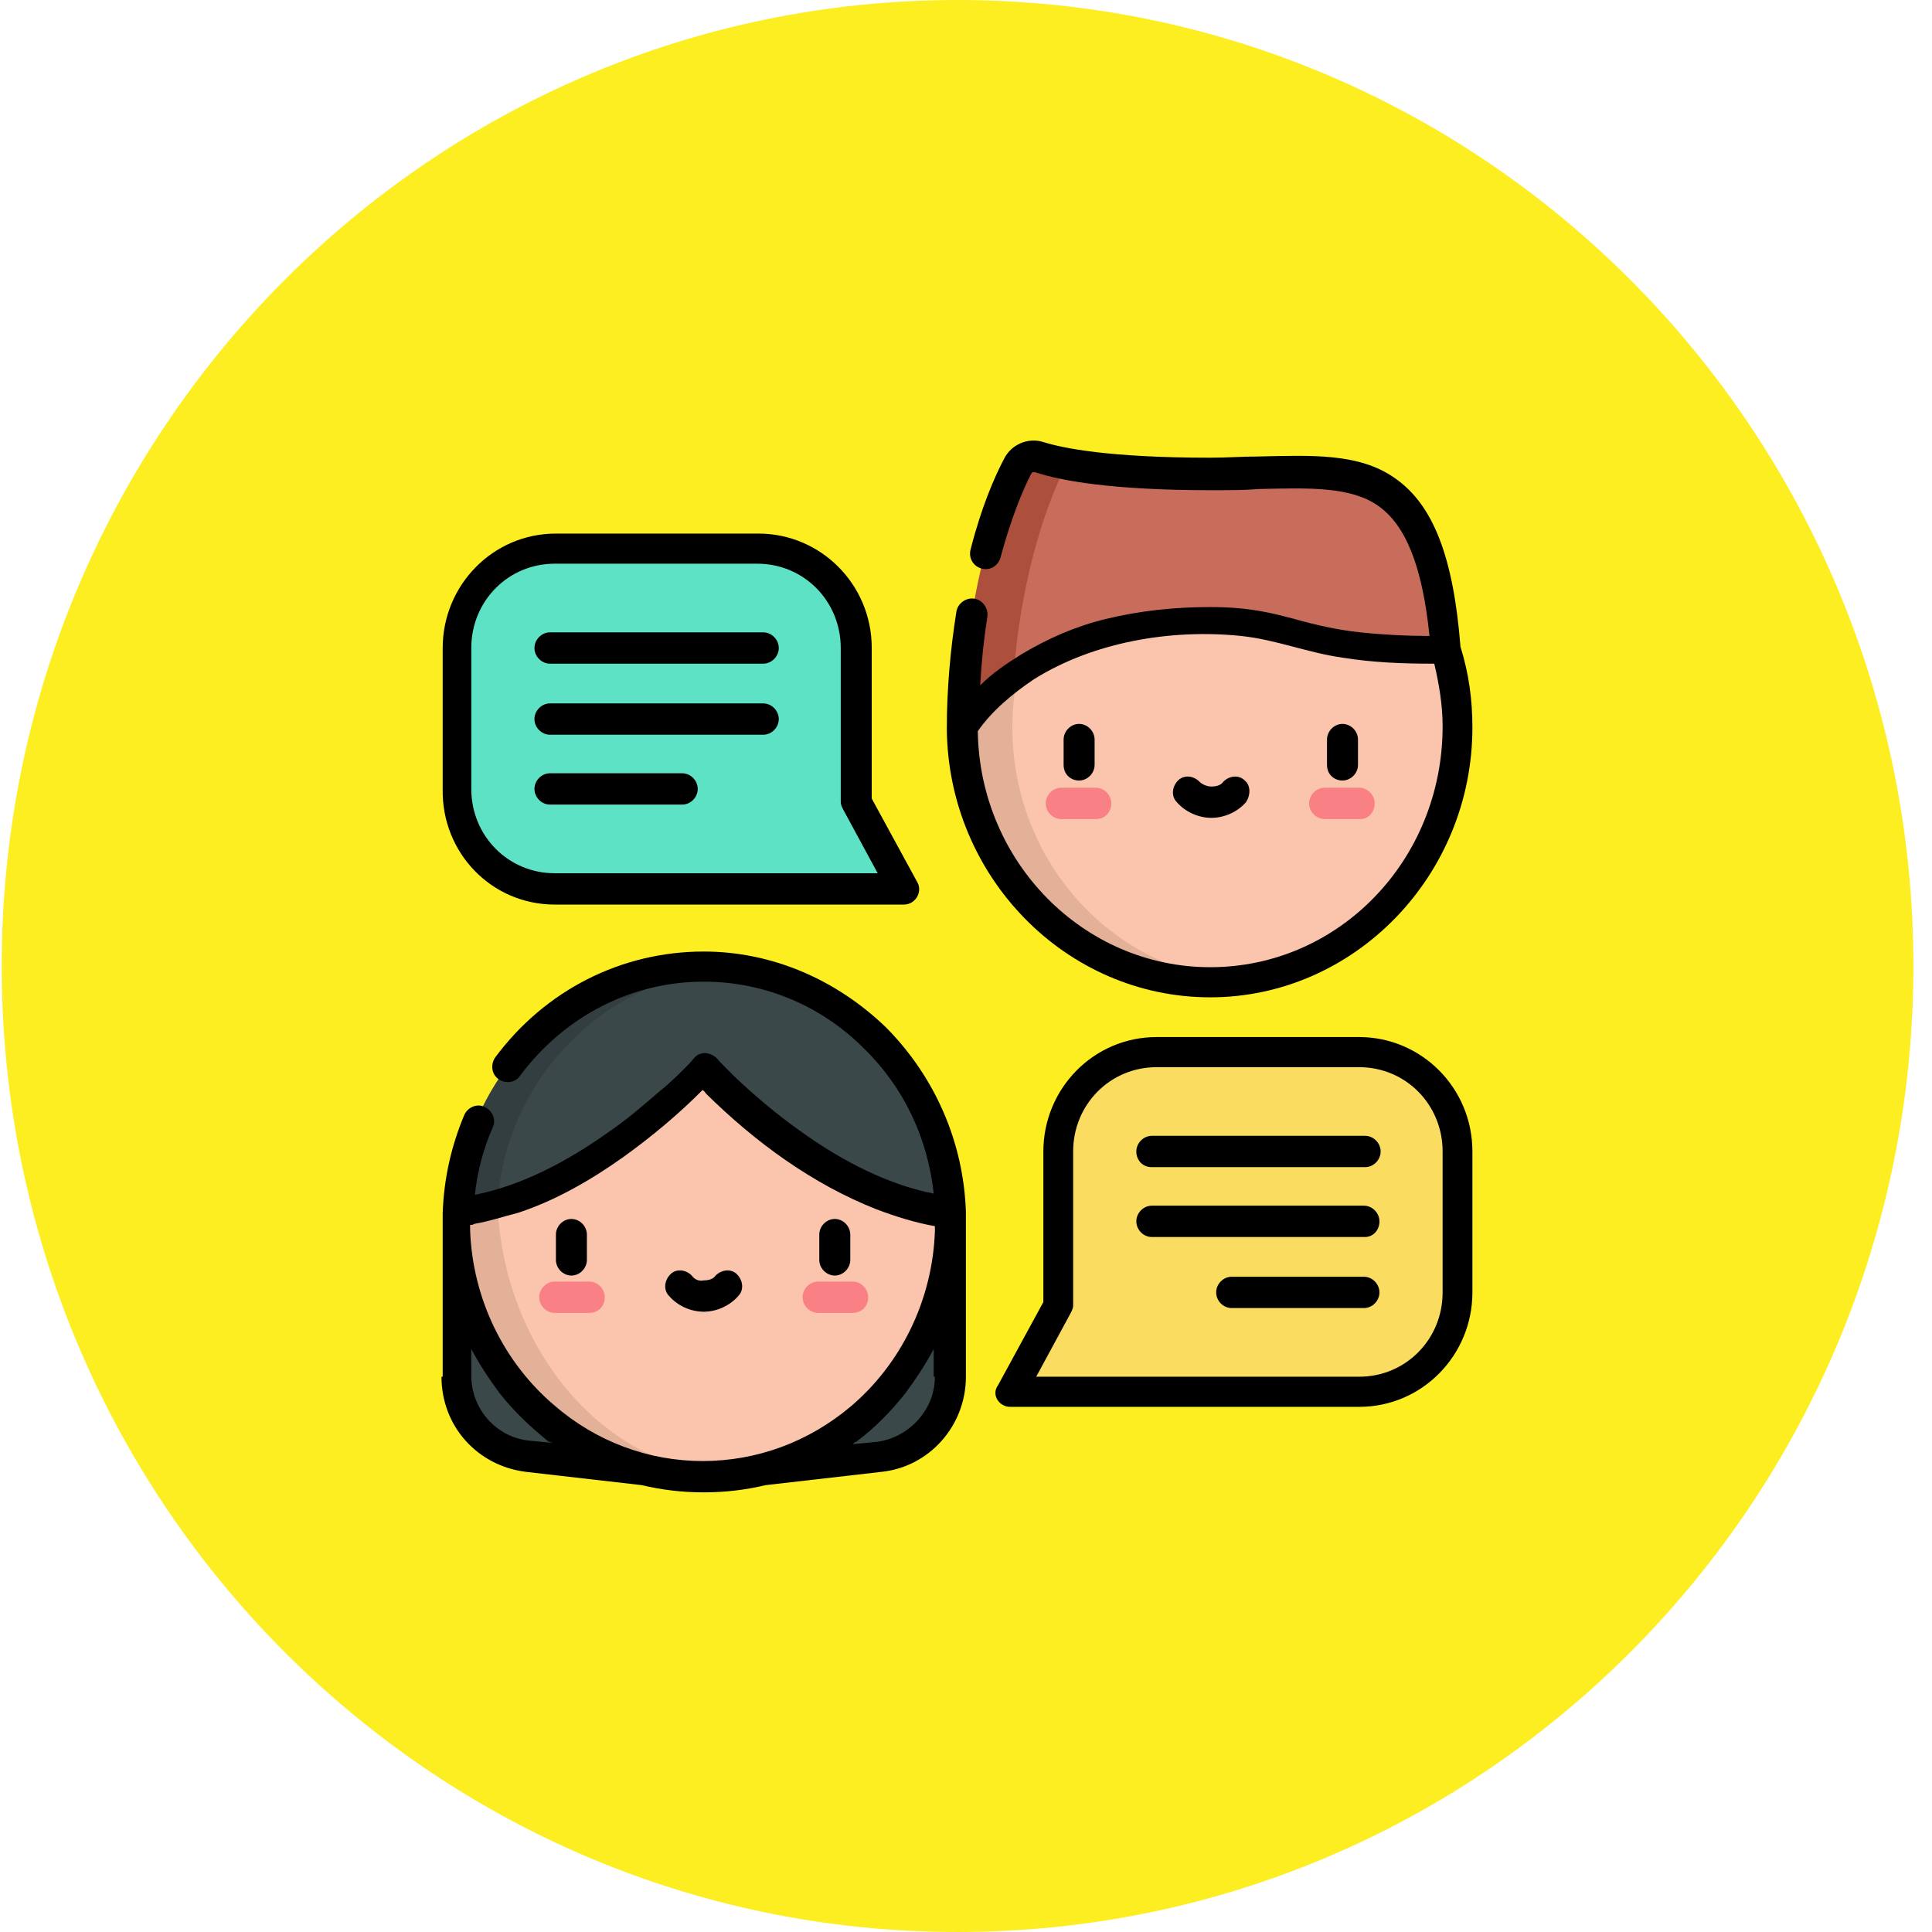 <svg width="95" height="95" viewBox="0 0 95 95" fill="none" xmlns="http://www.w3.org/2000/svg">
<g clip-path="url(#clip0)">
<path d="M47.084 95C73.042 95 94.085 73.734 94.085 47.5C94.085 21.267 73.042 0 47.084 0C21.127 0 0.084 21.267 0.084 47.5C0.084 73.734 21.127 95 47.084 95Z" fill="#FCEE21"/>
<path d="M59.508 25.29C52.769 25.29 47.377 28.903 47.377 35.773C47.377 42.644 52.828 48.27 59.508 48.27C66.248 48.27 71.639 42.644 71.639 35.773C71.698 28.844 66.248 25.29 59.508 25.29Z" fill="#FBC4AC"/>
<path d="M49.78 35.773C49.78 29.258 54.586 23.928 60.739 23.336C60.329 23.276 59.919 23.276 59.567 23.276C52.828 23.276 47.436 28.903 47.436 35.773C47.436 42.644 52.886 48.27 59.567 48.27C59.977 48.27 60.387 48.27 60.739 48.211C54.586 47.619 49.78 42.288 49.78 35.773Z" fill="#E3B098"/>
<path d="M66.892 40.274H65.134C64.724 40.274 64.372 39.919 64.372 39.504C64.372 39.09 64.724 38.734 65.134 38.734H66.833C67.244 38.734 67.595 39.09 67.595 39.504C67.595 39.919 67.302 40.274 66.892 40.274Z" fill="#F98084"/>
<path d="M53.882 40.274H52.183C51.773 40.274 51.421 39.919 51.421 39.504C51.421 39.09 51.773 38.734 52.183 38.734H53.882C54.292 38.734 54.644 39.09 54.644 39.504C54.644 39.919 54.351 40.274 53.882 40.274Z" fill="#F98084"/>
<path d="M71.112 31.923C70.291 21.677 66.189 23.217 59.567 23.217C54.527 23.217 52.124 22.684 51.128 22.388C50.718 22.269 50.249 22.447 50.073 22.861C49.253 24.46 47.436 28.903 47.436 35.773C47.436 35.773 50.366 30.502 59.567 30.502C63.845 30.502 63.493 31.923 71.112 31.923Z" fill="#C86D5C"/>
<path d="M52.417 22.861C52.417 22.802 52.476 22.802 52.476 22.743C51.831 22.625 51.362 22.506 51.069 22.388C50.659 22.269 50.19 22.447 50.015 22.861C49.194 24.46 47.377 28.903 47.377 35.773C47.377 35.773 48.081 34.529 49.839 33.226C50.249 27.777 51.714 24.283 52.417 22.861Z" fill="#AD4F3D"/>
<path d="M22.412 59.582V67.637C22.412 69.651 23.936 71.368 25.87 71.546L31.613 72.197L22.412 59.582Z" fill="#3A484A"/>
<path d="M46.733 59.582V67.637C46.733 69.651 45.209 71.368 43.275 71.546L37.532 72.197L46.733 59.582Z" fill="#3A484A"/>
<path d="M46.733 59.582L34.309 50.105L22.412 59.582C22.412 59.76 22.412 59.878 22.412 60.056C22.412 66.985 27.862 72.552 34.543 72.552C41.224 72.552 46.674 66.926 46.674 60.056C46.733 59.937 46.733 59.76 46.733 59.582Z" fill="#FBC4AC"/>
<path d="M24.463 59.227C23.819 59.404 23.115 59.523 22.471 59.641C22.471 59.819 22.471 59.937 22.471 60.115C22.471 67.044 27.921 72.612 34.602 72.612C34.953 72.612 35.305 72.612 35.657 72.553C29.562 72.02 24.756 66.275 24.463 59.227Z" fill="#E3B098"/>
<path d="M28.976 64.558H27.276C26.866 64.558 26.515 64.202 26.515 63.788C26.515 63.373 26.866 63.018 27.276 63.018H28.976C29.386 63.018 29.738 63.373 29.738 63.788C29.738 64.261 29.386 64.558 28.976 64.558Z" fill="#F98084"/>
<path d="M41.927 64.558H40.228C39.817 64.558 39.466 64.202 39.466 63.788C39.466 63.373 39.817 63.018 40.228 63.018H41.927C42.337 63.018 42.689 63.373 42.689 63.788C42.689 64.261 42.337 64.558 41.927 64.558Z" fill="#F98084"/>
<path d="M22.412 59.583C28.917 58.872 34.543 52.475 34.543 52.475C34.543 52.475 40.169 58.813 46.674 59.583C46.44 52.89 41.107 47.56 34.543 47.56C28.038 47.56 22.705 52.89 22.412 59.583Z" fill="#3A484A"/>
<path d="M35.657 47.619C35.305 47.56 34.953 47.56 34.602 47.56C28.038 47.56 22.705 52.89 22.471 59.583C23.174 59.523 23.76 59.405 24.463 59.168C24.873 53.068 29.679 48.152 35.657 47.619Z" fill="#323E40"/>
<path d="M42.103 39.445V31.864C42.103 29.14 39.935 26.948 37.239 26.948H27.276C24.58 26.948 22.412 29.14 22.412 31.864V38.794C22.412 41.518 24.58 43.709 27.276 43.709H44.447L42.103 39.445Z" fill="#5EE2C5"/>
<path d="M52.007 64.202V56.621C52.007 53.897 54.176 51.705 56.871 51.705H66.834C69.53 51.705 71.698 53.897 71.698 56.621V63.55C71.698 66.275 69.53 68.466 66.834 68.466H49.663L52.007 64.202Z" fill="#FADC60"/>
<path d="M66.013 38.379C66.424 38.379 66.775 38.024 66.775 37.609V36.366C66.775 35.951 66.424 35.596 66.013 35.596C65.603 35.596 65.251 35.951 65.251 36.366V37.609C65.251 38.083 65.603 38.379 66.013 38.379Z" fill="black"/>
<path d="M53.062 38.379C53.472 38.379 53.824 38.024 53.824 37.609V36.366C53.824 35.951 53.472 35.596 53.062 35.596C52.651 35.596 52.3 35.951 52.3 36.366V37.609C52.3 38.083 52.651 38.379 53.062 38.379Z" fill="black"/>
<path d="M61.208 38.379C60.915 38.083 60.446 38.142 60.153 38.438C60.036 38.616 59.801 38.675 59.567 38.675C59.333 38.675 59.098 38.557 58.981 38.438C58.688 38.142 58.219 38.083 57.926 38.379C57.633 38.675 57.574 39.149 57.867 39.445C58.278 39.919 58.922 40.215 59.567 40.215C60.212 40.215 60.856 39.919 61.267 39.445C61.501 39.09 61.501 38.616 61.208 38.379Z" fill="black"/>
<path d="M28.097 62.721C28.507 62.721 28.859 62.366 28.859 61.951V60.708C28.859 60.293 28.507 59.938 28.097 59.938C27.687 59.938 27.335 60.293 27.335 60.708V61.951C27.335 62.366 27.687 62.721 28.097 62.721Z" fill="black"/>
<path d="M41.048 62.721C41.458 62.721 41.81 62.366 41.81 61.951V60.708C41.81 60.293 41.458 59.938 41.048 59.938C40.638 59.938 40.286 60.293 40.286 60.708V61.951C40.286 62.366 40.638 62.721 41.048 62.721Z" fill="black"/>
<path d="M34.016 62.722C33.723 62.426 33.254 62.366 32.961 62.663C32.668 62.959 32.609 63.432 32.902 63.728C33.312 64.202 33.957 64.499 34.602 64.499C35.246 64.499 35.891 64.202 36.301 63.728C36.594 63.432 36.535 62.959 36.242 62.663C35.95 62.366 35.481 62.426 35.188 62.722C35.07 62.899 34.836 62.959 34.602 62.959C34.367 63.018 34.133 62.899 34.016 62.722Z" fill="black"/>
<path d="M27.276 44.479H44.447C45.033 44.479 45.385 43.828 45.092 43.354L42.865 39.267V31.864C42.865 28.725 40.345 26.237 37.298 26.237H27.335C24.229 26.237 21.768 28.784 21.768 31.864V38.793C21.709 41.932 24.17 44.479 27.276 44.479ZM23.174 31.864C23.174 29.554 24.991 27.718 27.276 27.718H37.239C39.525 27.718 41.341 29.554 41.341 31.864V39.445C41.341 39.563 41.4 39.682 41.458 39.8L43.158 42.939H27.276C24.991 42.939 23.174 41.103 23.174 38.793V31.864Z" fill="black"/>
<path d="M27.042 32.634H37.532C37.942 32.634 38.294 32.278 38.294 31.864C38.294 31.449 37.942 31.094 37.532 31.094H27.042C26.632 31.094 26.28 31.449 26.28 31.864C26.28 32.278 26.632 32.634 27.042 32.634Z" fill="black"/>
<path d="M27.042 36.128H37.532C37.942 36.128 38.294 35.772 38.294 35.358C38.294 34.943 37.942 34.588 37.532 34.588H27.042C26.632 34.588 26.28 34.943 26.28 35.358C26.28 35.772 26.632 36.128 27.042 36.128Z" fill="black"/>
<path d="M27.042 39.563H33.547C33.957 39.563 34.309 39.208 34.309 38.793C34.309 38.379 33.957 38.023 33.547 38.023H27.042C26.632 38.023 26.28 38.379 26.28 38.793C26.28 39.208 26.632 39.563 27.042 39.563Z" fill="black"/>
<path d="M49.663 69.177H66.834C69.94 69.177 72.401 66.63 72.401 63.55V56.621C72.401 53.482 69.881 50.994 66.834 50.994H56.871C53.765 50.994 51.304 53.541 51.304 56.621V64.024L49.077 68.111C48.725 68.585 49.136 69.177 49.663 69.177ZM52.652 64.557C52.71 64.439 52.769 64.32 52.769 64.202V56.621C52.769 54.311 54.586 52.475 56.871 52.475H66.834C69.119 52.475 70.936 54.311 70.936 56.621V63.55C70.936 65.86 69.119 67.696 66.834 67.696H50.952L52.652 64.557Z" fill="black"/>
<path d="M56.637 57.391H67.127C67.537 57.391 67.889 57.035 67.889 56.62C67.889 56.206 67.537 55.851 67.127 55.851H56.637C56.227 55.851 55.875 56.206 55.875 56.62C55.875 57.035 56.168 57.391 56.637 57.391Z" fill="black"/>
<path d="M67.83 60.056C67.83 59.642 67.478 59.286 67.068 59.286H56.637C56.227 59.286 55.875 59.642 55.875 60.056C55.875 60.471 56.227 60.826 56.637 60.826H67.127C67.478 60.826 67.83 60.53 67.83 60.056Z" fill="black"/>
<path d="M67.83 63.55C67.83 63.136 67.478 62.78 67.068 62.78H60.563C60.153 62.78 59.801 63.136 59.801 63.55C59.801 63.965 60.153 64.32 60.563 64.32H67.068C67.478 64.32 67.83 63.965 67.83 63.55Z" fill="black"/>
<path d="M59.508 49.04C66.6 49.04 72.401 43.058 72.401 35.773C72.401 34.411 72.225 33.108 71.815 31.805C71.464 27.363 70.467 24.816 68.592 23.513C66.834 22.269 64.49 22.388 61.853 22.447C61.091 22.447 60.329 22.506 59.508 22.506C54.527 22.506 52.242 22.032 51.304 21.736C50.542 21.499 49.722 21.855 49.37 22.565C48.901 23.454 48.257 24.934 47.729 27.007C47.612 27.422 47.846 27.837 48.257 27.955C48.667 28.073 49.077 27.837 49.194 27.422C49.722 25.468 50.308 24.046 50.718 23.276C50.718 23.217 50.835 23.217 50.894 23.217C52.124 23.631 54.644 24.105 59.567 24.105C60.388 24.105 61.208 24.105 61.911 24.046C64.431 23.987 66.424 23.928 67.772 24.875C69.12 25.823 69.94 27.837 70.291 31.272C69.178 31.272 68.006 31.212 66.892 31.094C65.779 30.976 64.724 30.739 63.669 30.442C62.556 30.146 61.442 29.85 59.508 29.85C57.75 29.85 56.051 30.028 54.351 30.442C52.886 30.798 51.538 31.39 50.249 32.16C49.487 32.634 48.784 33.108 48.198 33.7C48.257 32.575 48.374 31.449 48.55 30.324C48.608 29.91 48.315 29.495 47.905 29.436C47.495 29.377 47.085 29.673 47.026 30.087C46.733 31.923 46.557 33.878 46.557 35.832C46.616 43.117 52.417 49.04 59.508 49.04ZM59.508 47.559C53.297 47.559 48.198 42.406 48.081 36.01C48.081 36.01 48.081 36.01 48.081 35.951C48.784 34.944 49.78 34.115 50.835 33.404C53.765 31.568 57.575 30.916 61.032 31.272C62.732 31.449 64.314 32.101 66.013 32.338C67.479 32.575 68.944 32.634 70.409 32.634C70.467 32.634 70.467 32.634 70.526 32.634C70.76 33.641 70.936 34.648 70.936 35.714C70.936 42.288 65.838 47.559 59.508 47.559Z" fill="black"/>
<path d="M21.709 67.696C21.709 70.124 23.467 72.079 25.87 72.375L31.554 73.027C32.551 73.263 33.547 73.382 34.602 73.382C35.657 73.382 36.653 73.263 37.649 73.027L43.334 72.375C45.678 72.138 47.495 70.124 47.495 67.696V60.589C47.495 60.234 47.495 59.937 47.495 59.582C47.377 56.147 45.971 52.949 43.568 50.52C41.107 48.151 37.942 46.789 34.602 46.789C30.558 46.789 26.808 48.684 24.346 52.001C24.112 52.356 24.17 52.83 24.522 53.067C24.874 53.304 25.342 53.245 25.577 52.889C27.745 49.987 31.027 48.27 34.602 48.27C37.59 48.27 40.404 49.454 42.513 51.586C44.447 53.482 45.619 55.969 45.912 58.694C45.736 58.634 45.561 58.634 45.385 58.575C43.217 58.042 41.165 56.917 39.349 55.614C38.177 54.785 37.063 53.837 36.067 52.889C35.832 52.653 35.598 52.416 35.364 52.179C35.246 52.001 35.071 51.883 34.895 51.823C34.719 51.764 34.602 51.764 34.426 51.823C34.191 51.883 34.074 52.12 33.898 52.297C33.43 52.771 32.961 53.245 32.433 53.659C31.613 54.37 30.793 55.081 29.913 55.673C27.921 57.094 25.694 58.279 23.35 58.753C23.467 57.628 23.76 56.502 24.229 55.436C24.405 55.081 24.229 54.607 23.819 54.429C23.467 54.252 22.998 54.429 22.822 54.844C22.178 56.384 21.826 57.983 21.768 59.641C21.768 59.997 21.768 60.293 21.768 60.648V67.696H21.709ZM27.218 70.954L25.987 70.835C24.405 70.657 23.174 69.295 23.174 67.637V66.334C23.584 67.104 24.053 67.815 24.581 68.525C25.284 69.414 26.104 70.184 26.983 70.894C27.042 70.894 27.159 70.954 27.218 70.954ZM45.971 67.696C45.971 69.295 44.74 70.657 43.158 70.894L41.927 71.013C41.927 71.013 42.044 70.894 42.103 70.894C42.982 70.243 43.803 69.414 44.506 68.525C45.033 67.815 45.502 67.104 45.912 66.334V67.696H45.971ZM34.719 53.778C37.122 56.147 39.935 58.22 43.099 59.464C44.037 59.819 44.975 60.115 45.971 60.293C45.971 60.352 45.971 60.471 45.971 60.53C45.854 63.965 44.271 67.104 41.81 69.177C39.759 70.894 37.239 71.842 34.543 71.842C31.906 71.842 29.327 70.894 27.276 69.118C24.815 67.045 23.233 63.906 23.116 60.471C23.116 60.411 23.116 60.293 23.116 60.234C23.174 60.234 23.233 60.234 23.35 60.174C24.053 60.056 24.756 59.819 25.46 59.641C27.276 59.049 29.034 58.042 30.617 56.917C32.023 55.91 33.371 54.785 34.543 53.6C34.66 53.659 34.66 53.719 34.719 53.778Z" fill="black"/>
</g>
<defs>
<clipPath id="clip0">
<rect width="94" height="95" fill="white" transform="translate(0.084)"/>
</clipPath>
</defs>
</svg>
